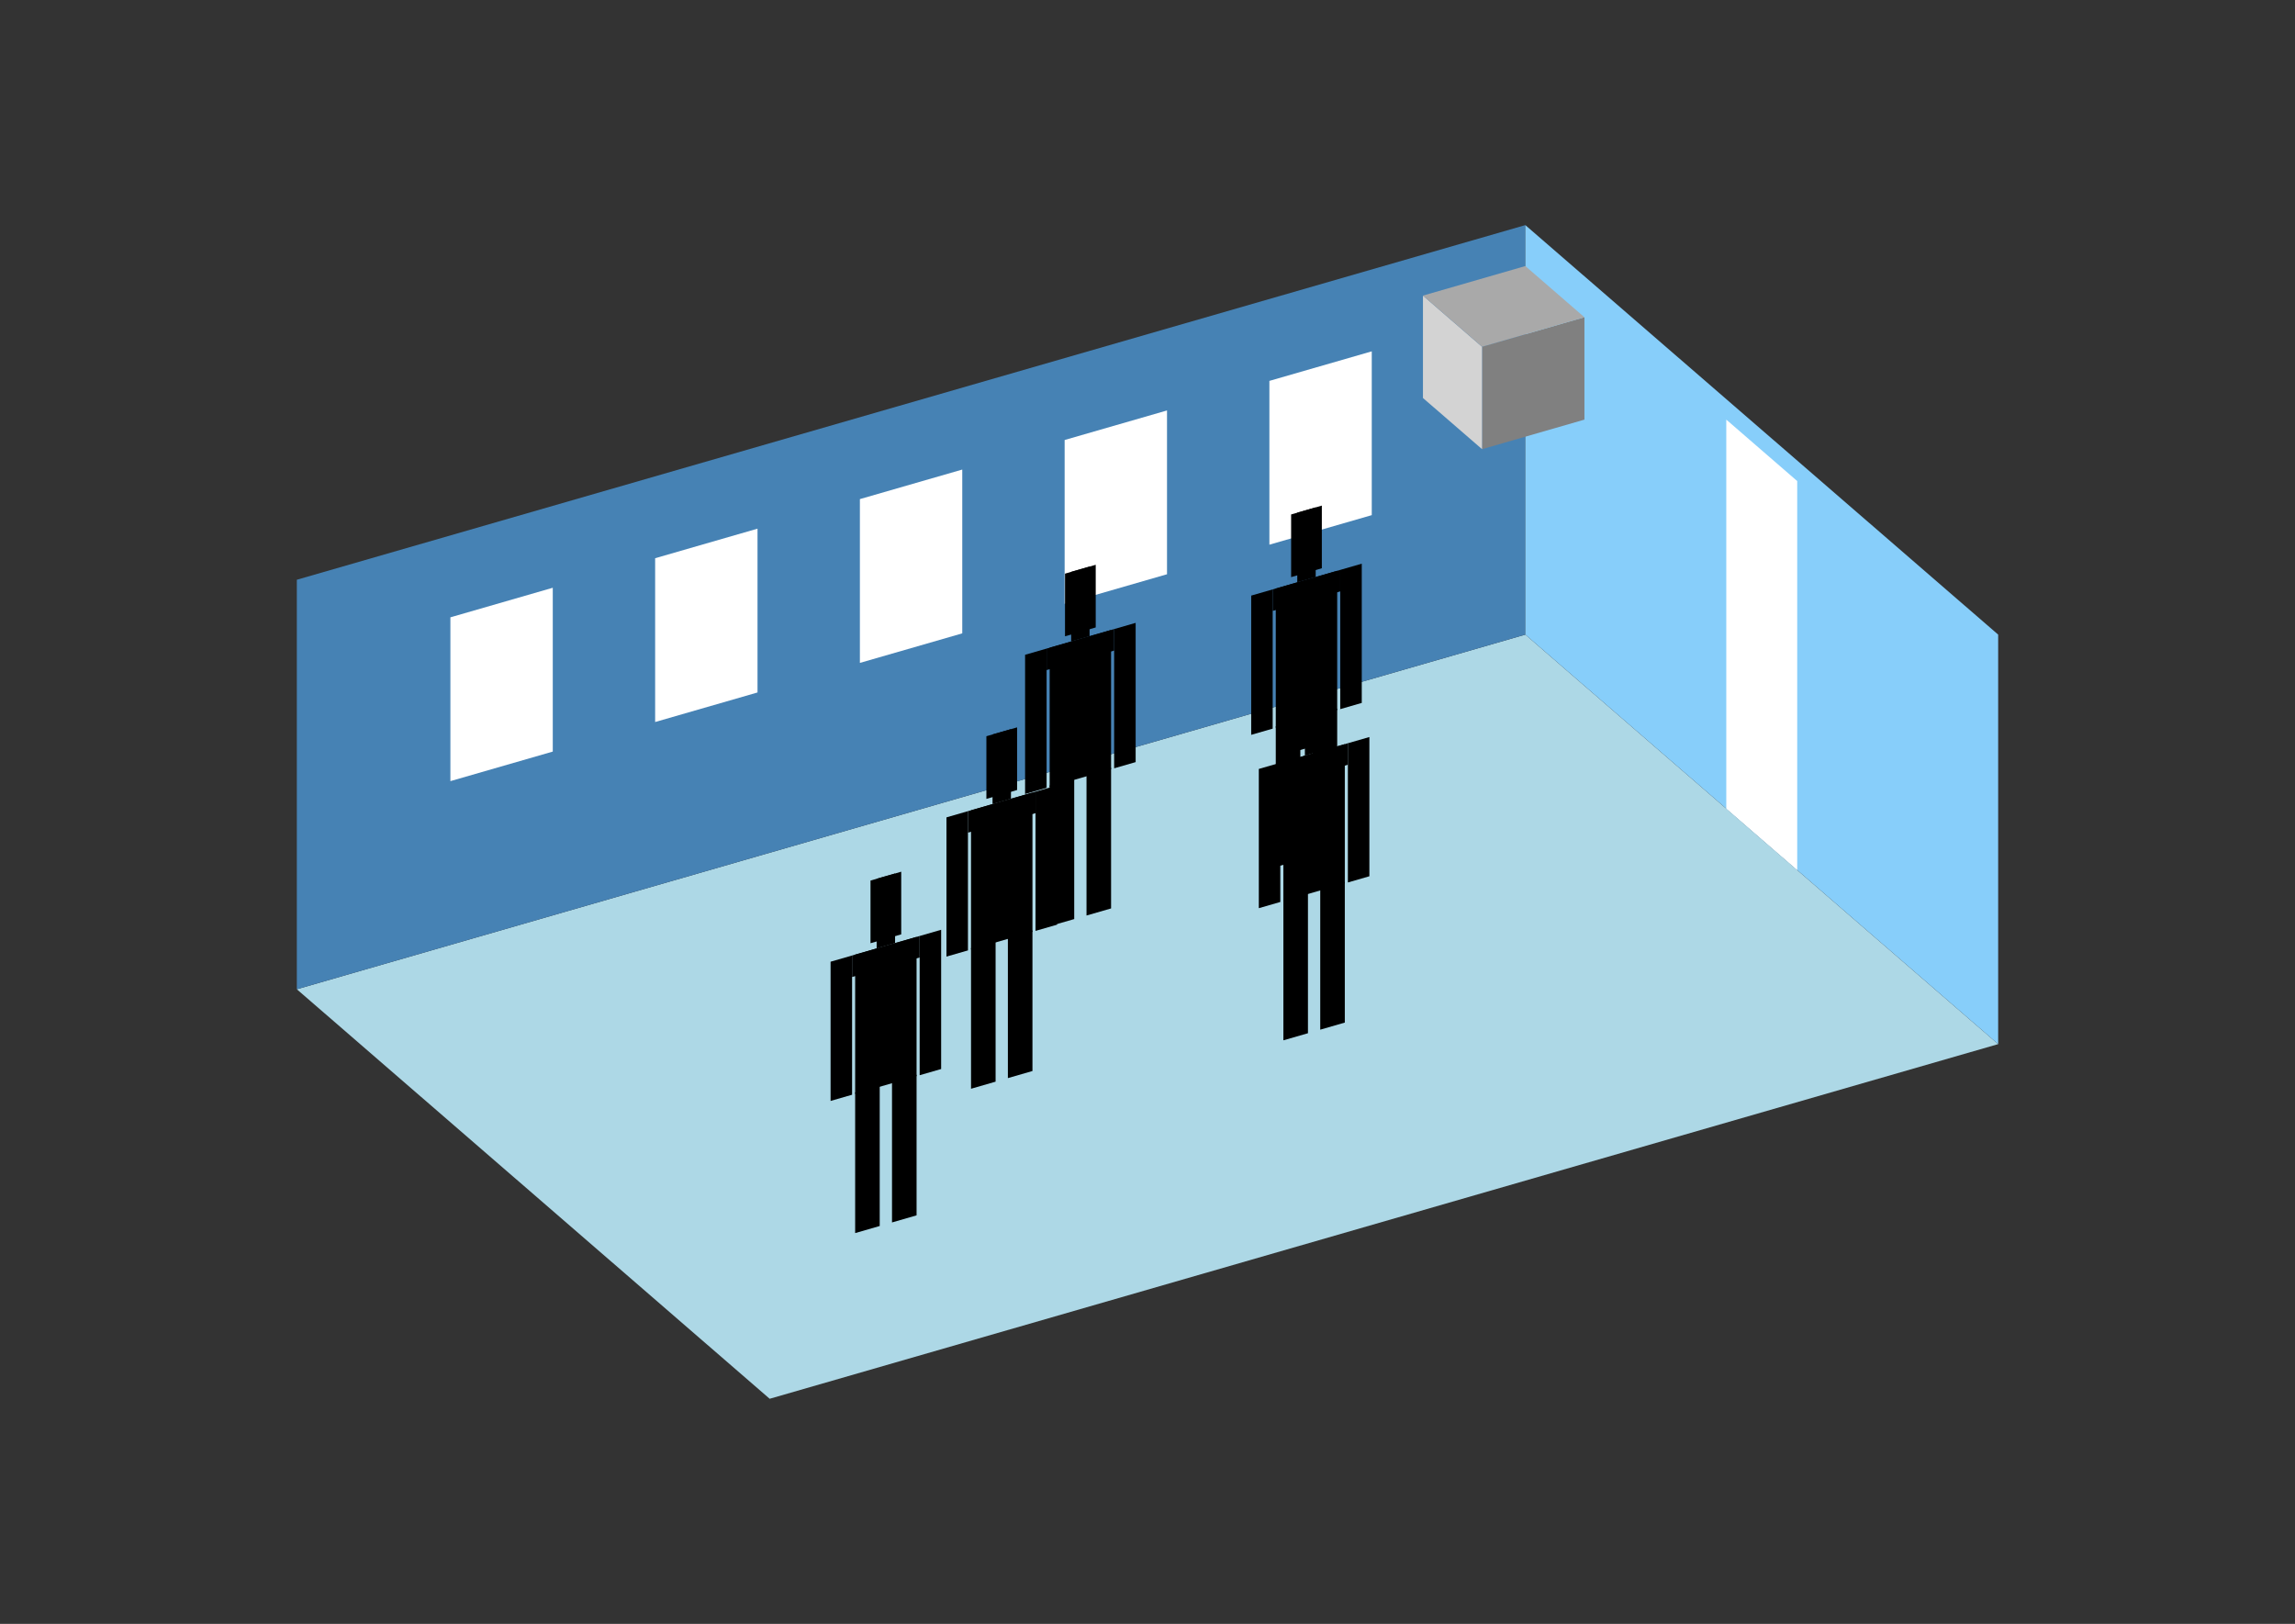 <?xml version="1.0" encoding="UTF-8"?>
<svg
  xmlns="http://www.w3.org/2000/svg"
  width="848"
  height="600"
  style="background-color:white"
>
  <rect width="100%" height="100%" fill="#333333" stroke="none"/>
  <polygon fill="lightblue" points="284.395,516.827 109.679,365.519 563.605,234.481 738.321,385.79" />
  <polygon fill="steelblue" points="109.679,365.519 109.679,214.21 563.605,83.173 563.605,234.481" />
  <polygon fill="lightskyblue" points="738.321,385.79 738.321,234.481 563.605,83.173 563.605,234.481" />
  <polygon fill="white" points="664.067,321.484 664.067,177.741 637.859,155.044 637.859,298.788" />
  <polygon fill="white" points="166.42,288.615 166.42,228.092 204.247,217.172 204.247,277.696" />
  <polygon fill="white" points="242.074,266.776 242.074,206.253 279.901,195.333 279.901,255.856" />
  <polygon fill="white" points="317.728,244.936 317.728,184.413 355.556,173.493 355.556,234.017" />
  <polygon fill="white" points="393.383,223.097 393.383,162.574 431.21,151.654 431.21,212.177" />
  <polygon fill="white" points="469.037,201.257 469.037,140.734 506.864,129.814 506.864,190.338" />
  <polygon fill="grey" points="547.617,165.964 547.617,128.137 585.444,117.217 585.444,155.044" />
  <polygon fill="lightgrey" points="547.617,165.964 547.617,128.137 525.778,109.224 525.778,147.051" />
  <polygon fill="darkgrey" points="547.617,128.137 525.778,109.224 563.605,98.304 585.444,117.217" />
  <polygon fill="hsl(288.0,50.0%,69.21%)" points="387.846,342.204 387.846,290.245 396.925,287.624 396.925,339.583" />
  <polygon fill="hsl(288.0,50.0%,69.21%)" points="410.543,335.652 410.543,283.693 401.464,286.314 401.464,338.273" />
  <polygon fill="hsl(288.0,50.0%,69.21%)" points="378.768,293.38 378.768,241.935 386.712,239.642 386.712,291.087" />
  <polygon fill="hsl(288.0,50.0%,69.21%)" points="411.678,283.88 411.678,232.435 419.621,230.142 419.621,281.587" />
  <polygon fill="hsl(288.0,50.0%,69.21%)" points="386.712,247.586 386.712,239.642 411.678,232.435 411.678,240.379" />
  <polygon fill="hsl(288.0,50.0%,69.21%)" points="387.846,290.759 387.846,239.314 410.543,232.762 410.543,284.207" />
  <polygon fill="hsl(288.0,50.0%,69.21%)" points="393.521,235.104 393.521,211.954 404.869,208.678 404.869,231.828" />
  <polygon fill="hsl(288.0,50.0%,69.21%)" points="395.79,237.021 395.79,211.299 402.599,209.333 402.599,235.056" />
  <polygon fill="hsl(288.0,50.0%,68.652%)" points="471.395,320.337 471.395,268.377 480.474,265.757 480.474,317.716" />
  <polygon fill="hsl(288.0,50.0%,68.652%)" points="494.092,313.785 494.092,261.826 485.013,264.446 485.013,316.406" />
  <polygon fill="hsl(288.0,50.0%,68.652%)" points="462.317,271.513 462.317,220.068 470.26,217.775 470.26,269.219" />
  <polygon fill="hsl(288.0,50.0%,68.652%)" points="495.226,262.012 495.226,210.568 503.17,208.274 503.17,259.719" />
  <polygon fill="hsl(288.0,50.0%,68.652%)" points="470.26,225.718 470.26,217.775 495.226,210.568 495.226,218.511" />
  <polygon fill="hsl(288.0,50.0%,68.652%)" points="471.395,268.892 471.395,217.447 494.092,210.895 494.092,262.34" />
  <polygon fill="hsl(288.0,50.0%,68.652%)" points="477.069,213.237 477.069,190.087 488.417,186.811 488.417,209.961" />
  <polygon fill="hsl(288.0,50.0%,68.652%)" points="479.339,215.154 479.339,189.431 486.148,187.466 486.148,213.188" />
  <polygon fill="hsl(288.0,50.0%,56.401%)" points="358.795,402.276 358.795,350.317 367.874,347.696 367.874,399.655" />
  <polygon fill="hsl(288.0,50.0%,56.401%)" points="381.491,395.724 381.491,343.765 372.413,346.386 372.413,398.345" />
  <polygon fill="hsl(288.0,50.0%,56.401%)" points="349.717,353.452 349.717,302.007 357.66,299.714 357.66,351.159" />
  <polygon fill="hsl(288.0,50.0%,56.401%)" points="382.626,343.952 382.626,292.507 390.57,290.214 390.57,341.659" />
  <polygon fill="hsl(288.0,50.0%,56.401%)" points="357.66,307.657 357.66,299.714 382.626,292.507 382.626,300.45" />
  <polygon fill="hsl(288.0,50.0%,56.401%)" points="358.795,350.831 358.795,299.386 381.491,292.834 381.491,344.279" />
  <polygon fill="hsl(288.0,50.0%,56.401%)" points="364.469,295.176 364.469,272.026 375.817,268.75 375.817,291.9" />
  <polygon fill="hsl(288.0,50.0%,56.401%)" points="366.739,297.093 366.739,271.371 373.548,269.405 373.548,295.127" />
  <polygon fill="hsl(288.0,50.0%,52.578%)" points="474.21,384.382 474.21,332.423 483.288,329.802 483.288,381.761" />
  <polygon fill="hsl(288.0,50.0%,52.578%)" points="496.906,377.83 496.906,325.871 487.828,328.492 487.828,380.451" />
  <polygon fill="hsl(288.0,50.0%,52.578%)" points="465.131,335.558 465.131,284.113 473.075,281.82 473.075,333.265" />
  <polygon fill="hsl(288.0,50.0%,52.578%)" points="498.041,326.058 498.041,274.613 505.985,272.32 505.985,323.765" />
  <polygon fill="hsl(288.0,50.0%,52.578%)" points="473.075,289.764 473.075,281.82 498.041,274.613 498.041,282.557" />
  <polygon fill="hsl(288.0,50.0%,52.578%)" points="474.21,332.937 474.21,281.492 496.906,274.94 496.906,326.385" />
  <polygon fill="hsl(288.0,50.0%,52.578%)" points="479.884,277.282 479.884,254.132 491.232,250.856 491.232,274.006" />
  <polygon fill="hsl(288.0,50.0%,52.578%)" points="482.153,279.199 482.153,253.477 488.962,251.511 488.962,277.234" />
  <polygon fill="hsl(288.0,50.0%,46.247%)" points="315.978,455.607 315.978,403.647 325.056,401.027 325.056,452.986" />
  <polygon fill="hsl(288.0,50.0%,46.247%)" points="338.674,449.055 338.674,397.095 329.596,399.716 329.596,451.676" />
  <polygon fill="hsl(288.0,50.0%,46.247%)" points="306.899,406.782 306.899,355.338 314.843,353.044 314.843,404.489" />
  <polygon fill="hsl(288.0,50.0%,46.247%)" points="339.809,397.282 339.809,345.837 347.753,343.544 347.753,394.989" />
  <polygon fill="hsl(288.0,50.0%,46.247%)" points="314.843,360.988 314.843,353.044 339.809,345.837 339.809,353.781" />
  <polygon fill="hsl(288.0,50.0%,46.247%)" points="315.978,404.162 315.978,352.717 338.674,346.165 338.674,397.61" />
  <polygon fill="hsl(288.0,50.0%,46.247%)" points="321.652,348.507 321.652,325.356 333,322.08 333,345.231" />
  <polygon fill="hsl(288.0,50.0%,46.247%)" points="323.921,350.424 323.921,324.701 330.73,322.736 330.73,348.458" />
</svg>
